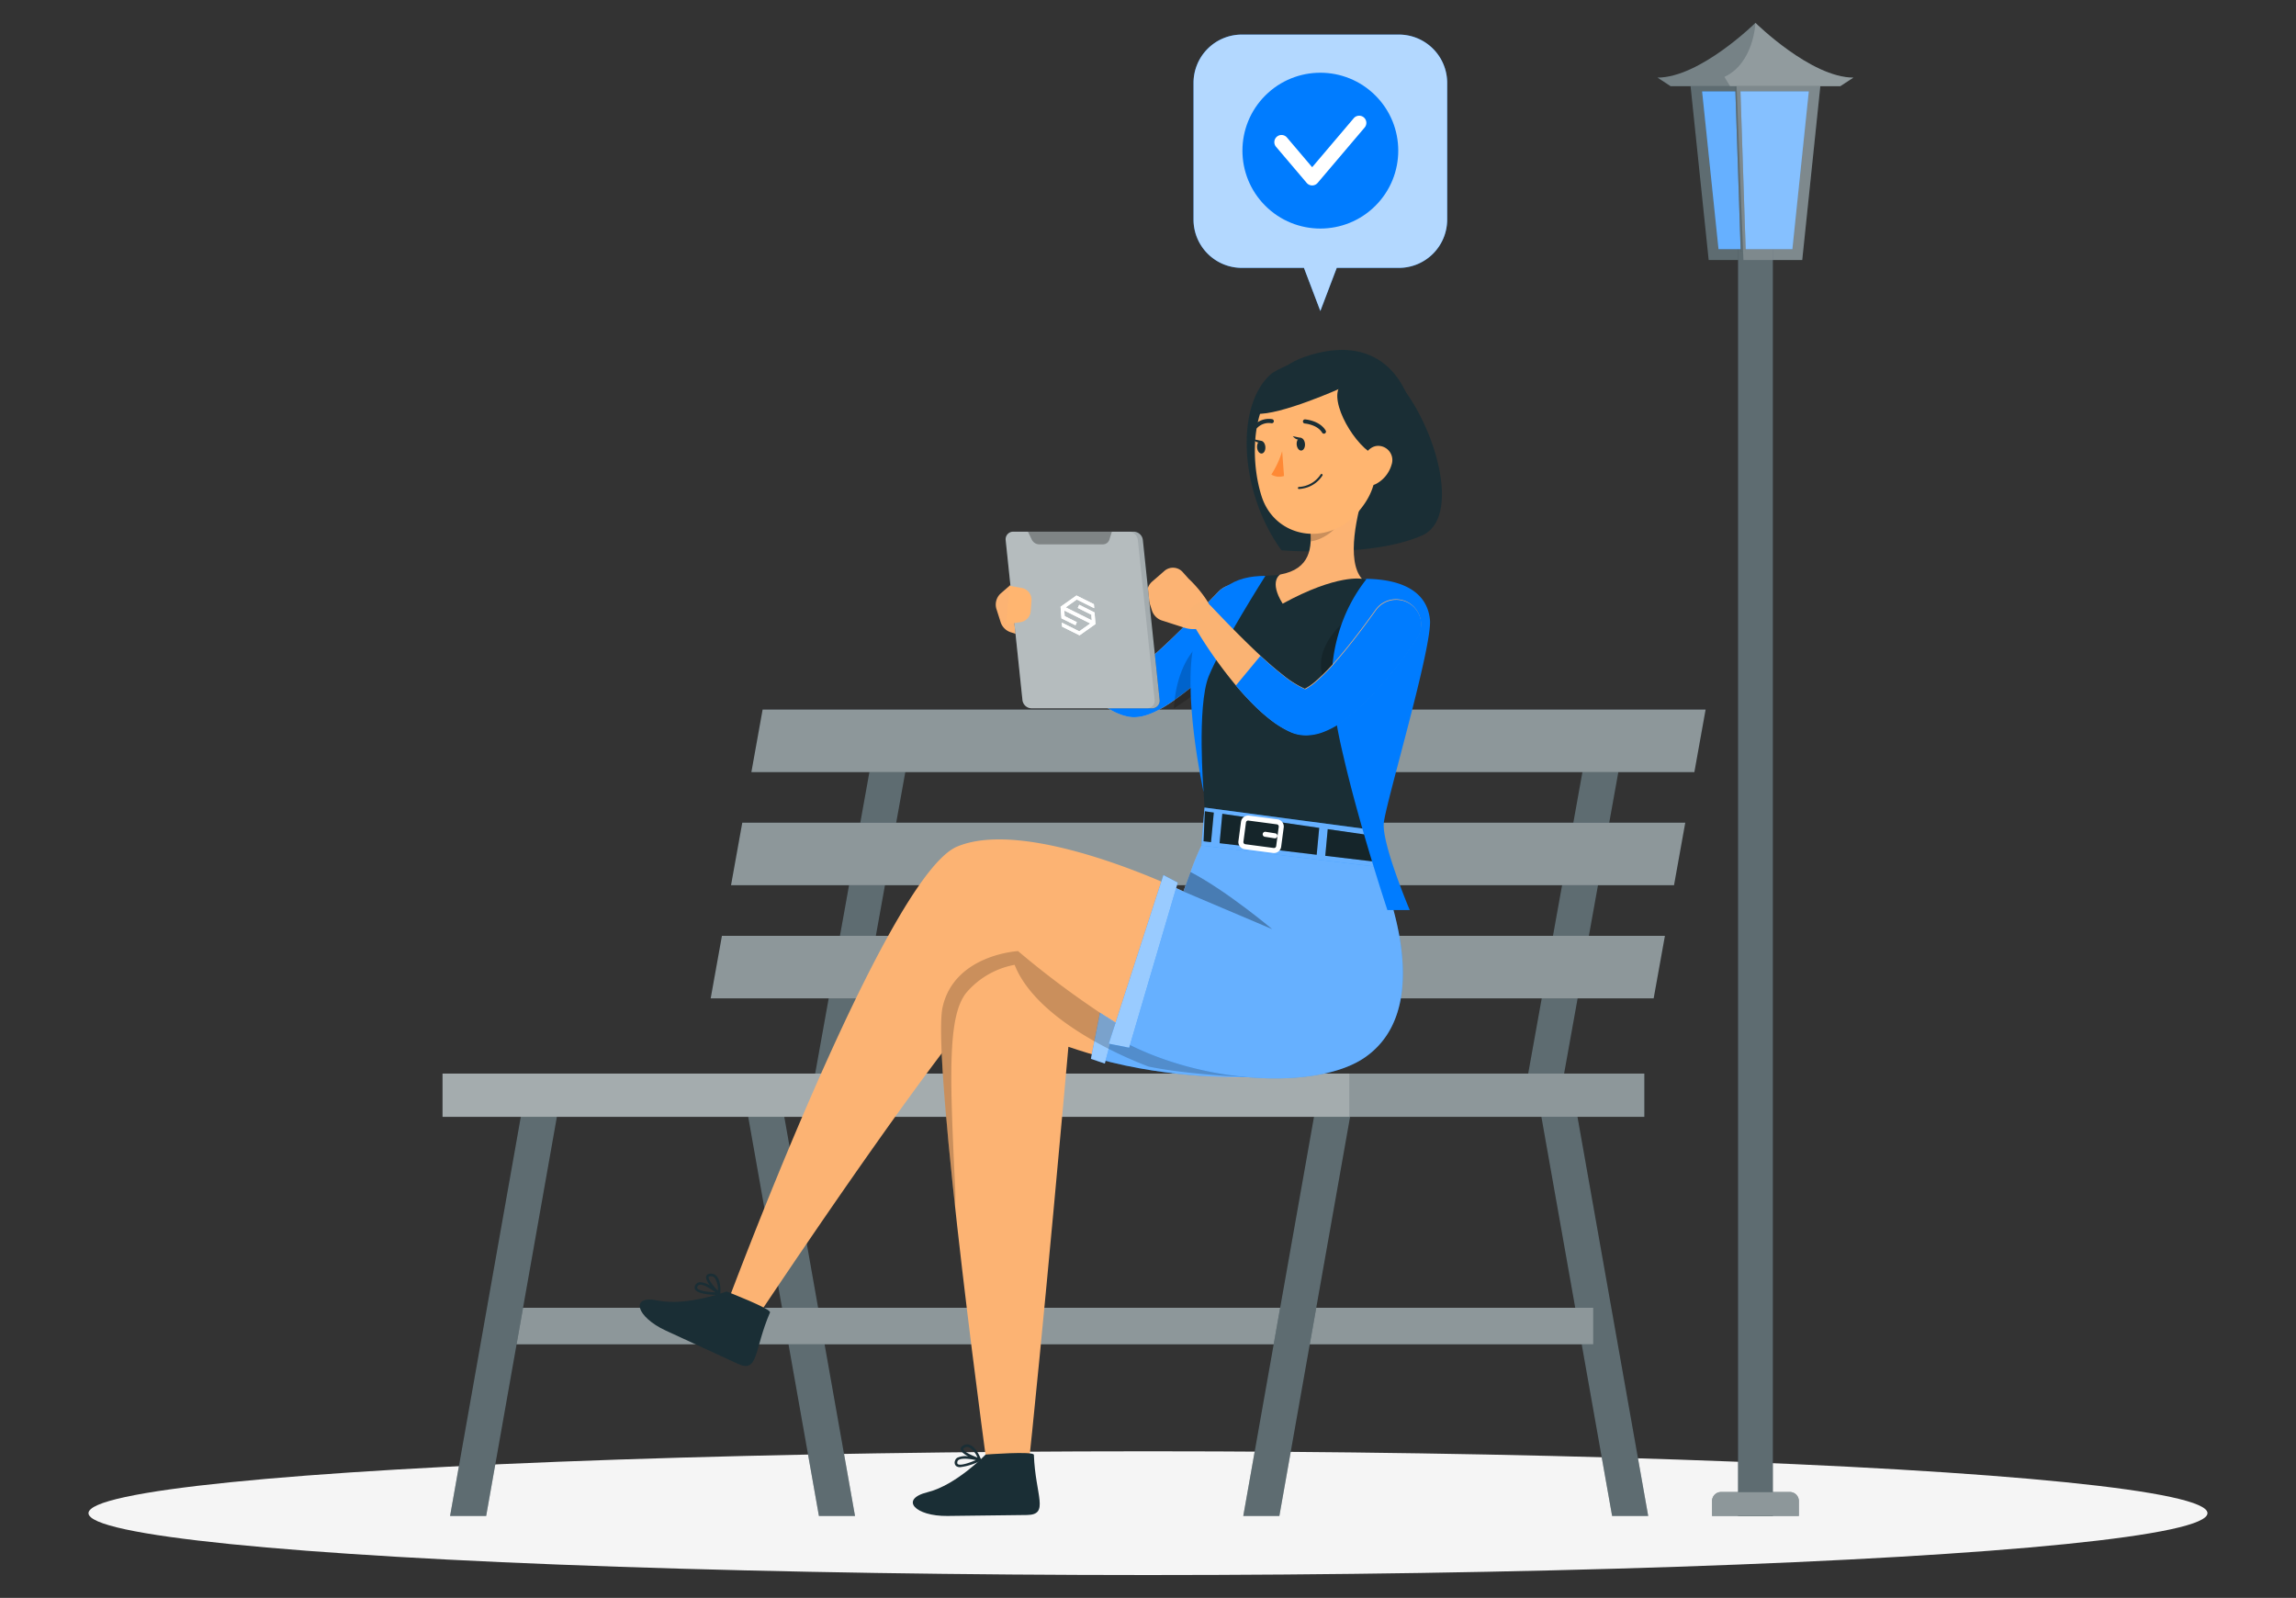 <svg id="a4d1e35c-dc4c-435f-ab58-9c7a4fa0b81f" data-name="Layer 1" xmlns="http://www.w3.org/2000/svg" xmlns:xlink="http://www.w3.org/1999/xlink" viewBox="0 0 457.225 318.204"><rect x="0" y="0" width="457.225" height="318.204" fill="#333333" stroke="none"/><defs><style>.ae24de68-8b21-4d5c-b6ac-e9a0f0089d29,.af2b97f4-b165-4a65-8594-81005175f220{fill:none;}.a048395e-1a1c-4fab-8a41-637f0f9881bd,.a0e2eee2-12d9-4457-93f0-93ad8bab8c53,.a6fd70f8-9dcd-4616-aee1-94d50be6f976,.b0702d32-9bc5-408c-99ec-b556c9c66477,.b29e4c49-d1cf-47c7-8388-73921a02cffc,.bc2b9684-85cd-44b4-90bc-4ce38a0fe033,.bdb26817-e9eb-4382-9527-60814f3b7a86,.f1b50ea3-5d70-4134-bad4-bad44b65f58f,.f80a0545-a4e1-46a3-979a-e9081fab81f4{fill:#fff;}.b4257c7d-be12-4b2b-9147-b09e2495a5be{fill:#f5f5f5;}.a65255d1-41c2-4026-9ab7-f5ff3c0ba07f{fill:#1a2e35;}.a93e1eab-7b2c-4233-b30c-1e788a648c69,.b1560ce6-4621-41ac-9b59-dc35375076d7,.b29e4c49-d1cf-47c7-8388-73921a02cffc{opacity:0.3;}.af670d0e-1440-4c2f-943f-082ab6419f93{fill:#007cff;}.ad21aa56-0a66-4d78-b693-192228dfa7e6,.bc2b9684-85cd-44b4-90bc-4ce38a0fe033,.bdb26817-e9eb-4382-9527-60814f3b7a86{opacity:0.4;}.a93e1eab-7b2c-4233-b30c-1e788a648c69,.aadea8fc-7aea-427f-aff6-9dc5ed0e884d,.bdb26817-e9eb-4382-9527-60814f3b7a86,.bfb267ef-9dd2-4faa-af69-1396661017c8,.f1b50ea3-5d70-4134-bad4-bad44b65f58f{isolation:isolate;}.a0e2eee2-12d9-4457-93f0-93ad8bab8c53,.aadea8fc-7aea-427f-aff6-9dc5ed0e884d,.e6889287-5ad6-4ec5-ad6b-9cdcd4352f2d{opacity:0.2;}.b0702d32-9bc5-408c-99ec-b556c9c66477{opacity:0.5;}.a048395e-1a1c-4fab-8a41-637f0f9881bd{opacity:0.7;}.e26baa10-ae09-452b-ac87-a10c21e6f0fe{fill:#fab373;}.be6a1ad9-75b7-4aa4-bc8e-cded4bb5182d{fill:#fcb373;}.baae595a-a0e0-4d9d-b6ef-8a4ecba38dcd{fill:#ffb570;}.e800b18a-f393-4f55-adfa-ccdc9b0f4bce{fill:#ff8935;}.a6fd70f8-9dcd-4616-aee1-94d50be6f976,.f1b50ea3-5d70-4134-bad4-bad44b65f58f{opacity:0.6;}.ae24de68-8b21-4d5c-b6ac-e9a0f0089d29{stroke:#fff;stroke-linecap:round;stroke-linejoin:round;}.bf6fdbbf-5885-4dc8-863a-819697885325{clip-path:url(#bef098f1-6738-47d3-98cd-713f56f641ce);}.a31d65bf-e53a-4749-94e7-f05db64e7ba0{clip-path:url(#b0a69bc4-5894-4a58-9226-21c8518c0367);}</style><clipPath id="bef098f1-6738-47d3-98cd-713f56f641ce"><polygon class="af2b97f4-b165-4a65-8594-81005175f220" points="254.198 126.755 243.462 139.713 257.265 151.676 274.726 144.895 288.293 129.617 288.293 117.772 278.071 112.345 261.512 117.654 254.198 126.755"/></clipPath><clipPath id="b0a69bc4-5894-4a58-9226-21c8518c0367"><polygon class="f80a0545-a4e1-46a3-979a-e9081fab81f4" points="217.902 121.115 217.84 120.315 214.368 118.588 211.204 120.829 211.383 123.141 214.164 124.507 214.445 123.898 212.021 122.693 212.02 122.672 211.935 121.577 217.128 124.159 214.921 125.721 211.449 123.993 211.511 124.795 214.983 126.521 218.147 124.281 217.968 121.968 214.913 120.441 214.625 121.066 217.329 122.411 217.416 123.533 212.223 120.951 214.43 119.388 217.902 121.115"/></clipPath></defs><ellipse id="ade69e2e-d0c8-4e79-9778-7266c911a3d7" data-name="&lt;Path&gt;" class="b4257c7d-be12-4b2b-9147-b09e2495a5be" cx="228.612" cy="301.334" rx="210.987" ry="12.322"/><polygon class="a65255d1-41c2-4026-9ab7-f5ff3c0ba07f" points="362.616 16.04 358.895 51.787 340.265 51.787 336.543 16.04 362.616 16.04"/><polygon class="b29e4c49-d1cf-47c7-8388-73921a02cffc" points="362.616 16.04 358.895 51.787 340.265 51.787 336.543 16.04 362.616 16.04"/><rect class="a65255d1-41c2-4026-9ab7-f5ff3c0ba07f" x="346.114" y="44.099" width="6.933" height="257.791"/><rect class="b29e4c49-d1cf-47c7-8388-73921a02cffc" x="346.114" y="44.099" width="6.933" height="257.791"/><polygon class="af670d0e-1440-4c2f-943f-082ab6419f93" points="356.934 49.606 342.226 49.606 338.961 18.214 360.199 18.214 356.934 49.606"/><polygon class="bdb26817-e9eb-4382-9527-60814f3b7a86" points="356.934 49.606 342.226 49.606 338.961 18.214 360.199 18.214 356.934 49.606"/><polygon class="a65255d1-41c2-4026-9ab7-f5ff3c0ba07f" points="347.646 50.096 346.641 50.096 345.553 17.126 346.558 17.126 347.646 50.096"/><polygon class="b29e4c49-d1cf-47c7-8388-73921a02cffc" points="347.646 50.096 346.641 50.096 345.553 17.126 346.558 17.126 347.646 50.096"/><polygon class="a0e2eee2-12d9-4457-93f0-93ad8bab8c53" points="362.616 16.04 358.895 51.787 347.186 51.787 345.782 16.04 362.616 16.04"/><path class="a65255d1-41c2-4026-9ab7-f5ff3c0ba07f" d="M349.58,4.548s-11.05,10.906-19.516,10.906l2.627,1.722h33.778l2.627-1.722C360.629,15.453,349.58,4.548,349.58,4.548Z"/><path class="bc2b9684-85cd-44b4-90bc-4ce38a0fe033" d="M369.091,15.452l-2.623,1.719H332.691l-2.622-1.719c8.466,0,19.511-10.904,19.511-10.904S360.625,15.452,369.091,15.452Z"/><path class="a0e2eee2-12d9-4457-93f0-93ad8bab8c53" d="M369.091,15.452l-2.623,1.719H344.531c-.664-1.077-1.132-1.861-1.132-1.861,5.887-2.731,6.181-10.762,6.181-10.762S360.625,15.452,369.091,15.452Z"/><path class="a65255d1-41c2-4026-9ab7-f5ff3c0ba07f" d="M342.737,297.121H356.424a1.797,1.797,0,0,1,1.797,1.797v2.972a0,0,0,0,1,0,0H340.939a0,0,0,0,1,0,0v-2.972A1.797,1.797,0,0,1,342.737,297.121Z"/><path class="b0702d32-9bc5-408c-99ec-b556c9c66477" d="M342.737,297.121H356.424a1.797,1.797,0,0,1,1.797,1.797v2.972a0,0,0,0,1,0,0H340.939a0,0,0,0,1,0,0v-2.972A1.797,1.797,0,0,1,342.737,297.121Z"/><path class="af670d0e-1440-4c2f-943f-082ab6419f93" d="M278.565,6.887H247.303a9.626,9.626,0,0,0-9.626,9.626v27.207a9.626,9.626,0,0,0,9.626,9.626h12.364L262.934,61.936l3.267-8.59h12.365a9.626,9.626,0,0,0,9.626-9.626v-27.207A9.626,9.626,0,0,0,278.565,6.887Z"/><path class="a048395e-1a1c-4fab-8a41-637f0f9881bd" d="M278.565,6.887H247.303a9.626,9.626,0,0,0-9.626,9.626v27.207a9.626,9.626,0,0,0,9.626,9.626h12.364L262.934,61.936l3.267-8.59h12.365a9.626,9.626,0,0,0,9.626-9.626v-27.207A9.626,9.626,0,0,0,278.565,6.887Z"/><g class="bfb267ef-9dd2-4faa-af69-1396661017c8"><circle class="af670d0e-1440-4c2f-943f-082ab6419f93" cx="262.934" cy="29.999" r="15.516" transform="translate(55.799 194.709) rotate(-45)"/></g><path class="f80a0545-a4e1-46a3-979a-e9081fab81f4" d="M261.305,36.929a1.426,1.426,0,0,1-1.087-.503l-6.088-7.173a1.426,1.426,0,1,1,2.174-1.845l5,5.891,8.258-9.729a1.426,1.426,0,1,1,2.174,1.845l-9.345,11.01A1.426,1.426,0,0,1,261.305,36.929Z"/><polygon class="a65255d1-41c2-4026-9ab7-f5ff3c0ba07f" points="321.036 301.891 328.222 301.891 313.532 218.977 306.346 218.977 321.036 301.891"/><polygon class="a65255d1-41c2-4026-9ab7-f5ff3c0ba07f" points="163.08 301.891 170.266 301.891 155.576 218.977 148.39 218.977 163.08 301.891"/><polygon class="b29e4c49-d1cf-47c7-8388-73921a02cffc" points="321.036 301.891 328.222 301.891 313.532 218.977 306.346 218.977 321.036 301.891"/><polygon class="b29e4c49-d1cf-47c7-8388-73921a02cffc" points="163.08 301.891 170.266 301.891 155.576 218.977 148.39 218.977 163.08 301.891"/><rect class="a65255d1-41c2-4026-9ab7-f5ff3c0ba07f" x="100.568" y="260.434" width="216.716" height="7.277" transform="translate(417.852 528.145) rotate(180)"/><rect class="b0702d32-9bc5-408c-99ec-b556c9c66477" x="100.568" y="260.434" width="216.716" height="7.277" transform="translate(417.852 528.145) rotate(180)"/><polygon class="a65255d1-41c2-4026-9ab7-f5ff3c0ba07f" points="254.772 301.891 247.586 301.891 262.276 218.977 269.462 218.977 254.772 301.891"/><polygon class="a65255d1-41c2-4026-9ab7-f5ff3c0ba07f" points="96.816 301.891 89.63 301.891 104.32 218.977 111.506 218.977 96.816 301.891"/><polygon class="b29e4c49-d1cf-47c7-8388-73921a02cffc" points="254.772 301.891 247.586 301.891 262.276 218.977 269.462 218.977 254.772 301.891"/><polygon class="b29e4c49-d1cf-47c7-8388-73921a02cffc" points="96.816 301.891 89.63 301.891 104.32 218.977 111.506 218.977 96.816 301.891"/><polygon class="a65255d1-41c2-4026-9ab7-f5ff3c0ba07f" points="161.979 215.755 169.13 215.755 181.1 149.213 173.949 149.213 161.979 215.755"/><polygon class="b29e4c49-d1cf-47c7-8388-73921a02cffc" points="161.979 215.755 169.13 215.755 181.1 149.213 173.949 149.213 161.979 215.755"/><polygon class="a65255d1-41c2-4026-9ab7-f5ff3c0ba07f" points="303.972 215.755 311.122 215.755 323.092 149.213 315.941 149.213 303.972 215.755"/><polygon class="a65255d1-41c2-4026-9ab7-f5ff3c0ba07f" points="232.975 215.755 240.126 215.755 252.096 149.213 244.945 149.213 232.975 215.755"/><polygon class="b29e4c49-d1cf-47c7-8388-73921a02cffc" points="303.972 215.755 311.122 215.755 323.092 149.213 315.941 149.213 303.972 215.755"/><polygon class="b29e4c49-d1cf-47c7-8388-73921a02cffc" points="232.975 215.755 240.126 215.755 252.096 149.213 244.945 149.213 232.975 215.755"/><polygon class="a65255d1-41c2-4026-9ab7-f5ff3c0ba07f" points="149.629 153.757 337.417 153.757 339.657 141.303 151.869 141.303 149.629 153.757"/><polygon class="a65255d1-41c2-4026-9ab7-f5ff3c0ba07f" points="145.577 176.285 333.365 176.285 335.605 163.831 147.817 163.831 145.577 176.285"/><polygon class="a65255d1-41c2-4026-9ab7-f5ff3c0ba07f" points="141.524 198.813 329.313 198.813 331.553 186.359 143.765 186.359 141.524 198.813"/><rect class="a65255d1-41c2-4026-9ab7-f5ff3c0ba07f" x="88.129" y="213.794" width="239.324" height="8.615" transform="translate(415.582 436.203) rotate(180)"/><polygon class="b0702d32-9bc5-408c-99ec-b556c9c66477" points="149.629 153.757 337.417 153.757 339.657 141.303 151.869 141.303 149.629 153.757"/><polygon class="b0702d32-9bc5-408c-99ec-b556c9c66477" points="145.577 176.285 333.365 176.285 335.605 163.831 147.817 163.831 145.577 176.285"/><polygon class="b0702d32-9bc5-408c-99ec-b556c9c66477" points="141.524 198.813 329.313 198.813 331.553 186.359 143.765 186.359 141.524 198.813"/><rect class="b0702d32-9bc5-408c-99ec-b556c9c66477" x="88.129" y="213.794" width="239.324" height="8.615" transform="translate(415.582 436.203) rotate(180)"/><rect class="a0e2eee2-12d9-4457-93f0-93ad8bab8c53" x="88.129" y="213.794" width="180.564" height="8.615" transform="translate(356.822 436.203) rotate(180)"/><path class="e26baa10-ae09-452b-ac87-a10c21e6f0fe" d="M249.868,124.714a127.285,127.285,0,0,1-9.532,9.488c-1.693,1.502-3.429,2.979-5.335,4.39-.953.709-1.945,1.406-3.051,2.089-.558.337-1.15.67-1.821.997a12.616,12.616,0,0,1-2.496.926,7.62,7.62,0,0,1-2.126.216c-.239-.015-.512-.043-.721-.077l-.38-.084c-.249-.059-.513-.121-.745-.192a13.109,13.109,0,0,1-2.257-.975,23.524,23.524,0,0,1-3.278-2.237,49.724,49.724,0,0,1-5.121-4.827,85.345,85.345,0,0,1-8.341-10.585,2.491,2.491,0,0,1,3.706-3.265l.05.045c3.207,2.805,6.484,5.647,9.749,8.234a56.323,56.323,0,0,0,4.894,3.539,15.249,15.249,0,0,0,2.263,1.2,3.651,3.651,0,0,0,.766.244c.03-0.0.035-.013.05-.012l.018.002a1.795,1.795,0,0,0-.315-.039,3.44,3.44,0,0,0-.513.006c-.021-.016.236-.129.52-.307.293-.179.634-.409.987-.665.715-.509,1.472-1.11,2.226-1.751,1.507-1.291,3.035-2.699,4.538-4.151,2.999-2.899,6.024-5.981,8.923-8.982l.05-.052a4.994,4.994,0,0,1,7.293,6.824Z"/><path class="af670d0e-1440-4c2f-943f-082ab6419f93" d="M249.868,124.714a127.285,127.285,0,0,1-9.532,9.488c-1.693,1.502-3.429,2.979-5.335,4.39-.953.709-1.945,1.406-3.051,2.089-.558.337-1.15.67-1.821.997a12.616,12.616,0,0,1-2.496.926,7.62,7.62,0,0,1-2.126.216c-.239-.015-.512-.043-.721-.077l-.38-.084c-.249-.059-.513-.121-.745-.192a13.109,13.109,0,0,1-2.257-.975,23.524,23.524,0,0,1-3.278-2.237,49.724,49.724,0,0,1-5.121-4.827,85.345,85.345,0,0,1-8.341-10.585,2.491,2.491,0,0,1,3.706-3.265l.05.045c3.207,2.805,6.484,5.647,9.749,8.234a56.323,56.323,0,0,0,4.894,3.539,15.249,15.249,0,0,0,2.263,1.2,3.651,3.651,0,0,0,.766.244c.03-0.0.035-.013.05-.012l.018.002a1.795,1.795,0,0,0-.315-.039,3.44,3.44,0,0,0-.513.006c-.021-.016.236-.129.52-.307.293-.179.634-.409.987-.665.715-.509,1.472-1.11,2.226-1.751,1.507-1.291,3.035-2.699,4.538-4.151,2.999-2.899,6.024-5.981,8.923-8.982l.05-.052a4.994,4.994,0,0,1,7.293,6.824Z"/><path class="e6889287-5ad6-4ec5-ad6b-9cdcd4352f2d" d="M240.084,136.628c-2.024,1.512-4.233,3.09-6.301,4.429.49-8.945,4.701-12.384,4.701-12.384A15.528,15.528,0,0,1,240.084,136.628Z"/><path class="a65255d1-41c2-4026-9ab7-f5ff3c0ba07f" d="M253.38,74.261c-7.508,6.128-6.626,23.755,1.815,35.324,0,0,18.02,1.51,28.028-2.971,10.008-4.481-1.054-33.024-11.634-35.271A25.23,25.23,0,0,0,253.38,74.261Z"/><path class="a65255d1-41c2-4026-9ab7-f5ff3c0ba07f" d="M253.817,92.583c-2.75-4.75-5.484-17.552,5.961-21.508C274.065,66.136,280.47,75.246,281.704,84.276c1.234,9.03-3.854,15.858-13.297,15.179C258.964,98.776,255.72,95.868,253.817,92.583Z"/><path class="a65255d1-41c2-4026-9ab7-f5ff3c0ba07f" d="M238.483,128.676c-1.398,6.601,1.051,22.163,1.454,33.892l33.644,3.878c.009-3.681.69-9.016,2.881-17.489,1.262-4.964,3.06-11.008,5.53-18.428.363-1.104.741-2.227,1.139-3.391a8.37,8.37,0,0,0-6.567-11.243c-1.409-.224-2.912-.422-4.446-.571a113.589,113.589,0,0,0-16.27-.864c-1.775.058-3.621.191-5.392.339C244.091,115.334,239.787,122.49,238.483,128.676Z"/><path class="be6a1ad9-75b7-4aa4-bc8e-cded4bb5182d" d="M271.945,96.941c-1.694,5.159-3.943,14.656-.727,18.33,0,0-4.918-1.008-15.79,4.942-2.815-4.533-.477-5.806-.477-5.806,6.015-1.078,6.417-5.399,5.919-9.504Z"/><path class="e6889287-5ad6-4ec5-ad6b-9cdcd4352f2d" d="M267.43,100.19l-6.554,4.708a16.282,16.282,0,0,1,.133,2.903c2.271-.203,5.647-2.477,6.181-4.79A7.825,7.825,0,0,0,267.43,100.19Z"/><path class="baae595a-a0e0-4d9d-b6ef-8a4ecba38dcd" d="M274.191,84.895c.116,8.611.349,12.253-3.651,16.977-6.016,7.106-16.617,5.365-19.304-3.038-2.418-7.563-2.201-20.374,5.933-24.414A11.745,11.745,0,0,1,274.191,84.895Z"/><path class="a65255d1-41c2-4026-9ab7-f5ff3c0ba07f" d="M266.89,76.842c-2.387,2.991,3.052,12.416,7.333,14.022C282.551,88.118,274.015,67.913,266.89,76.842Z"/><path class="a65255d1-41c2-4026-9ab7-f5ff3c0ba07f" d="M256.696,72.831c-3.166,1.393-6.139,7.344-6.526,9.568,4.707.353,16.837-5.09,16.837-5.09s8.549,1.574,3.95-2.288C266.357,71.159,256.696,72.831,256.696,72.831Z"/><path class="a65255d1-41c2-4026-9ab7-f5ff3c0ba07f" d="M259.873,88.398c.052.698-.275,1.291-.731,1.326-.456.034-.868-.504-.921-1.202-.052-.698.275-1.291.731-1.326C259.408,87.162,259.821,87.7,259.873,88.398Z"/><path class="a65255d1-41c2-4026-9ab7-f5ff3c0ba07f" d="M251.984,88.99c.052.698-.275,1.291-.731,1.326s-.868-.504-.921-1.202c-.052-.698.275-1.291.731-1.326C251.52,87.754,251.932,88.292,251.984,88.99Z"/><path class="a65255d1-41c2-4026-9ab7-f5ff3c0ba07f" d="M251.268,87.811l-1.712-.358S250.514,88.699,251.268,87.811Z"/><path class="e800b18a-f393-4f55-adfa-ccdc9b0f4bce" d="M255.33,89.861a18.696,18.696,0,0,1-2.154,4.641,3.01,3.01,0,0,0,2.523.28Z"/><path class="a65255d1-41c2-4026-9ab7-f5ff3c0ba07f" d="M259.71,97.23a6.752,6.752,0,0,1-1.022.154.205.205,0,0,1-.22-.19.211.211,0,0,1,.189-.22,5.519,5.519,0,0,0,4.346-2.499.206.206,0,0,1,.36.198A5.756,5.756,0,0,1,259.71,97.23Z"/><path class="baae595a-a0e0-4d9d-b6ef-8a4ecba38dcd" d="M277.103,92.58a6.296,6.296,0,0,1-3.008,3.749c-1.942,1.048-3.398-.573-3.264-2.659.121-1.878,1.277-4.686,3.422-4.874A2.827,2.827,0,0,1,277.103,92.58Z"/><path class="a65255d1-41c2-4026-9ab7-f5ff3c0ba07f" d="M263.738,86.351a.411.411,0,0,1-.445-.188c-.982-1.628-3.423-1.821-3.447-1.823a.411.411,0,1,1,.059-.82c.118.008,2.893.229,4.092,2.218a.411.411,0,0,1-.14.564A.416.416,0,0,1,263.738,86.351Z"/><path class="a65255d1-41c2-4026-9ab7-f5ff3c0ba07f" d="M250.16,85.319a.411.411,0,0,1-.378-.697,4.08,4.08,0,0,1,3.572-1.146.411.411,0,0,1-.185.801h0a3.257,3.257,0,0,0-2.819.938A.41.41,0,0,1,250.16,85.319Z"/><path class="a65255d1-41c2-4026-9ab7-f5ff3c0ba07f" d="M259.157,87.22l-1.712-.358S258.402,88.107,259.157,87.22Z"/><path class="be6a1ad9-75b7-4aa4-bc8e-cded4bb5182d" d="M228.576,119.008l.815,2.55a3.114,3.114,0,0,0,2.016,2.017l4.48,1.435a5.807,5.807,0,0,0,5.254-.883l.932-.698c-1.063-4.321-5.395-8.208-5.395-8.208l-1.112-1.245a2.591,2.591,0,0,0-3.674-.293l-2.495,2.171A2.985,2.985,0,0,0,228.576,119.008Z"/><path class="be6a1ad9-75b7-4aa4-bc8e-cded4bb5182d" d="M198.449,121.344l.815,2.55a3.114,3.114,0,0,0,2.016,2.017l4.48,1.435a5.806,5.806,0,0,0,5.254-.883l.932-.698c-1.063-4.321-5.395-8.208-5.395-8.208l-1.112-1.245a2.591,2.591,0,0,0-3.674-.293L199.27,118.19A2.985,2.985,0,0,0,198.449,121.344Z"/><path class="e6889287-5ad6-4ec5-ad6b-9cdcd4352f2d" d="M263.485,135.011c2.163,6.375,7.688,11.132,12.976,13.945,1.262-4.964,3.06-11.008,5.53-18.428-3.317-4.641-7.966-7.937-13.878-7.046C268.113,123.482,261.294,128.553,263.485,135.011Z"/><path class="be6a1ad9-75b7-4aa4-bc8e-cded4bb5182d" d="M144.077,261.525l5.678,2.293s48.269-72.806,52.735-70.07c16.182,9.912,49.446,27.628,65.19,16.9,15.741-10.717,6.398-39.012,6.398-39.012s-30.616-10.746-34.399-4.102a50.858,50.858,0,0,0-2.601,6.121c-.791,2.105-1.4,3.884-1.4,3.884a.032.032,0,0,1-.018-.014c-.926-.44-30.938-14.876-45.072-8.929C176.231,174.646,144.077,261.525,144.077,261.525Z"/><path class="be6a1ad9-75b7-4aa4-bc8e-cded4bb5182d" d="M248.738,214.534s-15.183.992-35.976-6.073c0,0-5.126,57.98-8.567,89.444l-6.974-.981S185.372,211.031,187.716,200.559c2.344-10.472,15.018-11.159,15.018-11.159S226.999,207.204,248.738,214.534Z"/><path class="af670d0e-1440-4c2f-943f-082ab6419f93" d="M248.738,214.534c-.339-.067-15.183.554-30.365-3.754l1.975-8.249C228.002,207.571,238.657,210.646,248.738,214.534Z"/><path class="bc2b9684-85cd-44b4-90bc-4ce38a0fe033" d="M248.738,214.534c-.339-.067-15.183.554-30.365-3.754l1.975-8.249C228.002,207.571,238.657,210.646,248.738,214.534Z"/><polygon class="af670d0e-1440-4c2f-943f-082ab6419f93" points="219.066 201.674 217.245 210.854 220.015 211.797 222.144 203.692 219.066 201.674"/><polygon class="f1b50ea3-5d70-4134-bad4-bad44b65f58f" points="219.066 201.674 217.245 210.854 220.015 211.797 222.144 203.692 219.066 201.674"/><path class="aadea8fc-7aea-427f-aff6-9dc5ed0e884d" d="M190.234,237.074c-1.097-22.817-1.568-34.648,2.185-39.367a16.574,16.574,0,0,1,9.63-5.57c4.87,12.351,26.143,20.06,26.7,20.267l.01.002c7.937,1.649,19.69,2.072,19.977,2.129a78.355,78.355,0,0,1-28.39-12.003,178.537,178.537,0,0,1-17.616-13.13s-12.674.687-15.018,11.159c-.956,4.281.462,21.176,2.462,39.659A27.839,27.839,0,0,0,190.234,237.074Z"/><path class="a65255d1-41c2-4026-9ab7-f5ff3c0ba07f" d="M138.404,256.743a.92.92,0,0,1,.217-1.026,1.026,1.026,0,0,1,.737-.374,3.903,3.903,0,0,1,2.05.686c-.533-.704-.942-1.449-.757-1.919.121-.306.426-.463.91-.468a1.464,1.464,0,0,1,1.14.489c.953,1.033.75,3.395.74,3.506a.251.251,0,0,1-.037.111.255.255,0,0,1-.121.102l-.001 0-.001-0a.246.246,0,0,1-.09.018,16.383,16.383,0,0,1-3.035-.235C139.339,257.469,138.624,257.197,138.404,256.743Zm.999-.897a.532.532,0,0,0-.389.189c-.245.302-.178.441-.155.487.255.526,2.072.783,3.605.831C141.589,256.686,140.199,255.773,139.403,255.846Zm2.163-1.699c-.145.002-.395.023-.444.148-.159.402.774,1.653,1.838,2.738a4.18,4.18,0,0,0-.63-2.56.962.962,0,0,0-.53-.305A1.166,1.166,0,0,0,141.566,254.147Z"/><path class="a65255d1-41c2-4026-9ab7-f5ff3c0ba07f" d="M190.414,291.956a.921.921,0,0,1-.245-1.02,1.026,1.026,0,0,1,.505-.655,3.937,3.937,0,0,1,2.146-.261c-.784-.406-1.474-.904-1.509-1.408-.022-.328.187-.601.621-.814a1.475,1.475,0,0,1,1.24-.049c1.306.525,2.137,2.747,2.175,2.848a.247.247,0,0,1,.014.118v.001a.25.25,0,0,1-.013.054h0l-.001.001a.243.243,0,0,1-.056.089.238.238,0,0,1-.061.046h-.001l-0.0.001-.009.005a11.866,11.866,0,0,1-3.99,1.262A1.295,1.295,0,0,1,190.414,291.956Zm.517-1.239a.532.532,0,0,0-.27.338c-.092.378.03.474.069.506.454.365,2.207-.184,3.613-.798C193.265,290.537,191.617,290.311,190.931,290.717Zm1.223-2.463c-.13.063-.347.19-.338.324.03.431,1.41,1.16,2.836,1.682a4.171,4.171,0,0,0-1.668-2.041.972.972,0,0,0-.829.034Z"/><path class="a65255d1-41c2-4026-9ab7-f5ff3c0ba07f" d="M153.339,261.366c.31-.716-8.654-4.176-8.654-4.176s-7.87,2.978-13.639,1.803c-5.769-1.175-4.301,3.288,1.516,5.971,5.816,2.682,10.255,4.729,14.388,6.635C151.082,273.504,150.123,268.792,153.339,261.366Z"/><path class="a65255d1-41c2-4026-9ab7-f5ff3c0ba07f" d="M205.886,289.715c-.028-.78-9.609-.053-9.609-.053s-5.827,6.071-11.541,7.488c-5.714,1.417-2.471,4.817,3.934,4.74,6.405-.077,11.292-.135,15.843-.19C209.064,301.645,206.173,297.802,205.886,289.715Z"/><path class="af670d0e-1440-4c2f-943f-082ab6419f93" d="M274.078,171.636s-30.616-10.746-34.399-4.102a50.881,50.881,0,0,0-2.601,6.121c-.791,2.105-1.4,3.884-1.4,3.884a.033.033,0,0,1-.019-.014c-.037-.017-2.51-1.152-2.51-1.152L222.891,206.985c16.307,9.045,39.365,10.096,48.807,3.663C287.439,199.93,274.078,171.636,274.078,171.636Z"/><g class="ad21aa56-0a66-4d78-b693-192228dfa7e6"><path class="f80a0545-a4e1-46a3-979a-e9081fab81f4" d="M274.078,171.636s-30.616-10.746-34.399-4.102a50.881,50.881,0,0,0-2.601,6.121c-.791,2.105-1.4,3.884-1.4,3.884a.033.033,0,0,1-.019-.014c-.037-.017-2.51-1.152-2.51-1.152L222.891,206.985c16.307,9.045,39.365,10.096,48.807,3.663C287.439,199.93,274.078,171.636,274.078,171.636Z"/></g><path class="a93e1eab-7b2c-4233-b30c-1e788a648c69" d="M235.678,177.538l17.667,7.495s-9.069-7.646-16.267-11.379C236.287,175.76,235.678,177.538,235.678,177.538Z"/><polygon class="af670d0e-1440-4c2f-943f-082ab6419f93" points="239.244 168.376 239.862 160.818 274.078 165.366 274.532 172.661 239.244 168.376"/><polygon class="bc2b9684-85cd-44b4-90bc-4ce38a0fe033" points="239.244 168.376 239.862 160.818 274.078 165.366 274.532 172.661 239.244 168.376"/><polygon class="a65255d1-41c2-4026-9ab7-f5ff3c0ba07f" points="239.931 161.558 241.716 161.819 241.161 167.707 239.681 167.532 239.931 161.558"/><polygon class="a65255d1-41c2-4026-9ab7-f5ff3c0ba07f" points="243.413 162.059 262.707 164.866 262.206 170.22 242.869 167.913 243.413 162.059"/><polygon class="a65255d1-41c2-4026-9ab7-f5ff3c0ba07f" points="274.078 171.635 263.915 170.427 264.405 165.117 264.415 165.117 273.589 166.444 274.078 171.635"/><polygon class="aadea8fc-7aea-427f-aff6-9dc5ed0e884d" points="239.931 161.558 241.716 161.819 241.161 167.707 239.681 167.532 239.931 161.558"/><polygon class="aadea8fc-7aea-427f-aff6-9dc5ed0e884d" points="243.413 162.059 262.707 164.866 262.206 170.22 242.869 167.913 243.413 162.059"/><polygon class="aadea8fc-7aea-427f-aff6-9dc5ed0e884d" points="274.078 171.635 263.915 170.427 264.405 165.117 264.415 165.117 273.589 166.444 274.078 171.635"/><path class="ae24de68-8b21-4d5c-b6ac-e9a0f0089d29" d="M248.276,163.264h5.708a.937.937,0,0,1,.937.937v3.876a.937.937,0,0,1-.937.937h-5.708a.937.937,0,0,1-.937-.937v-3.876a.937.937,0,0,1,.937-.937Z" transform="translate(478.285 363.8) rotate(-172.459)"/><line class="ae24de68-8b21-4d5c-b6ac-e9a0f0089d29" x1="251.949" y1="166.14" x2="253.887" y2="166.446"/><polygon class="af670d0e-1440-4c2f-943f-082ab6419f93" points="231.683 174.256 234.536 175.76 224.862 208.642 220.801 207.837 231.683 174.256"/><polygon class="f1b50ea3-5d70-4134-bad4-bad44b65f58f" points="231.683 174.256 234.536 175.76 224.862 208.642 220.801 207.837 231.683 174.256"/><path class="a65255d1-41c2-4026-9ab7-f5ff3c0ba07f" d="M229.401,141.057H205.427a1.864,1.864,0,0,1-1.818-1.68l-3.338-31.819a1.513,1.513,0,0,1,1.527-1.68h23.975a1.864,1.864,0,0,1,1.818,1.68l3.338,31.819A1.514,1.514,0,0,1,229.401,141.057Z"/><path class="a6fd70f8-9dcd-4616-aee1-94d50be6f976" d="M229.401,141.057H205.427a1.864,1.864,0,0,1-1.818-1.68l-3.338-31.819a1.513,1.513,0,0,1,1.527-1.68h23.975a1.864,1.864,0,0,1,1.818,1.68l3.338,31.819A1.514,1.514,0,0,1,229.401,141.057Z"/><path class="a0e2eee2-12d9-4457-93f0-93ad8bab8c53" d="M228.399,141.057H205.427a1.864,1.864,0,0,1-1.818-1.68l-3.338-31.819a1.513,1.513,0,0,1,1.527-1.68h22.972a1.864,1.864,0,0,1,1.818,1.68l3.338,31.819A1.514,1.514,0,0,1,228.399,141.057Z"/><path class="b1560ce6-4621-41ac-9b59-dc35375076d7" d="M219.609,108.403H206.946a1.681,1.681,0,0,1-1.486-.956l-.759-1.57h16.716l-.487,1.57A1.358,1.358,0,0,1,219.609,108.403Z"/><path class="af670d0e-1440-4c2f-943f-082ab6419f93" d="M280.738,181.233h-4.45s-5.561-16.693-8.804-30.839a102.663,102.663,0,0,1-2.078-11.35,32.537,32.537,0,0,1,1.077-12.601,31.561,31.561,0,0,1,5.637-11.121l-.903-.054c8.423-.087,12.971,2.829,13.537,8.074.577,5.234-8.749,36.367-9.184,40.524C275.145,168.033,280.738,181.233,280.738,181.233Z"/><path class="af670d0e-1440-4c2f-943f-082ab6419f93" d="M251.99,114.678s-8.905,14.035-11.292,20.007c-2.386,5.971-1.017,23.044-1.017,23.044s-4.559-20.551-1.625-30.739C240.99,116.801,246.057,114.707,251.99,114.678Z"/><path class="e26baa10-ae09-452b-ac87-a10c21e6f0fe" d="M282.145,127.085a82.993,82.993,0,0,1-8.936,11.283,40.691,40.691,0,0,1-5.76,5.112,17.157,17.157,0,0,1-4.101,2.238,10.122,10.122,0,0,1-3.151.623,7.852,7.852,0,0,1-2.049-.223,7.544,7.544,0,0,1-1.025-.333l-.554-.254a19.438,19.438,0,0,1-3.66-2.302,35.639,35.639,0,0,1-2.894-2.531,60.335,60.335,0,0,1-4.86-5.38,88.905,88.905,0,0,1-7.918-11.635,2.487,2.487,0,0,1,3.964-2.947l.049.053c3.045,3.226,6.217,6.457,9.397,9.449,1.593,1.496,3.224,2.923,4.857,4.195a19.459,19.459,0,0,0,4.653,2.866l.229.083a1.128,1.128,0,0,0-.21-.084,1.822,1.822,0,0,0-.356-.071c-.125-.02-.031-.038.159-.14a11.047,11.047,0,0,0,1.763-1.212,39.216,39.216,0,0,0,4.195-4.198c2.745-3.149,5.462-6.725,7.918-10.162l.077-.107a4.994,4.994,0,0,1,8.214,5.679Z"/><path class="baae595a-a0e0-4d9d-b6ef-8a4ecba38dcd" d="M205.412,119.616l-.156,2.088a2.395,2.395,0,0,1-2.037,2.191l-2.838.421.671-7.662,2.371.421A2.396,2.396,0,0,1,205.412,119.616Z"/><g class="bf6fdbbf-5885-4dc8-863a-819697885325"><path class="af670d0e-1440-4c2f-943f-082ab6419f93" d="M282.216,127.197A82.993,82.993,0,0,1,273.28,138.48a40.691,40.691,0,0,1-5.76,5.112,17.157,17.157,0,0,1-4.101,2.238,10.122,10.122,0,0,1-3.151.623,7.853,7.853,0,0,1-2.049-.223,7.544,7.544,0,0,1-1.025-.333l-.554-.254a19.438,19.438,0,0,1-3.66-2.302,35.637,35.637,0,0,1-2.894-2.531,60.33,60.33,0,0,1-4.86-5.38,88.906,88.906,0,0,1-7.917-11.635A2.487,2.487,0,0,1,241.272,120.847l.049.053c3.045,3.226,6.217,6.457,9.397,9.449,1.593,1.496,3.224,2.923,4.857,4.195a19.459,19.459,0,0,0,4.653,2.866l.229.083a1.128,1.128,0,0,0-.21-.084,1.823,1.823,0,0,0-.356-.071c-.125-.02-.031-.038.159-.14a11.047,11.047,0,0,0,1.763-1.212,39.214,39.214,0,0,0,4.195-4.198c2.745-3.149,5.462-6.725,7.918-10.162l.077-.107a4.994,4.994,0,0,1,8.214,5.679Z"/></g><polygon class="f80a0545-a4e1-46a3-979a-e9081fab81f4" points="217.902 121.115 217.84 120.315 214.368 118.588 211.204 120.829 211.383 123.141 214.164 124.507 214.445 123.898 212.021 122.693 212.02 122.672 211.935 121.577 217.128 124.159 214.921 125.721 211.449 123.993 211.511 124.795 214.983 126.521 218.147 124.281 217.968 121.968 214.913 120.441 214.625 121.066 217.329 122.411 217.416 123.533 212.223 120.951 214.43 119.388 217.902 121.115"/><g class="a31d65bf-e53a-4749-94e7-f05db64e7ba0"><polygon class="f80a0545-a4e1-46a3-979a-e9081fab81f4" points="215.747 121.496 215.444 122.304 217.257 121.714 217.185 121.335 215.747 121.496"/><polygon class="f80a0545-a4e1-46a3-979a-e9081fab81f4" points="213.796 121.714 214.676 122.555 215.444 122.304 215.747 121.496 213.796 121.714"/><polygon class="f80a0545-a4e1-46a3-979a-e9081fab81f4" points="217.185 121.335 219.069 121.124 217.518 119.643 216.861 119.613 217.185 121.335"/><polygon class="f80a0545-a4e1-46a3-979a-e9081fab81f4" points="215.173 123.03 215.444 122.304 214.676 122.555 215.173 123.03"/><polygon class="f80a0545-a4e1-46a3-979a-e9081fab81f4" points="217.257 121.714 219.069 121.124 217.185 121.335 217.257 121.714"/><polygon class="f80a0545-a4e1-46a3-979a-e9081fab81f4" points="213.796 121.714 212.162 121.896 212.098 121.967 212.479 123.27 214.676 122.555 213.796 121.714"/><polygon class="f80a0545-a4e1-46a3-979a-e9081fab81f4" points="215.747 121.496 216.458 119.595 214.32 119.498 213.005 120.959 213.796 121.714 215.747 121.496"/><polygon class="f80a0545-a4e1-46a3-979a-e9081fab81f4" points="217.185 121.335 216.861 119.613 216.458 119.595 215.747 121.496 217.185 121.335"/><polygon class="f80a0545-a4e1-46a3-979a-e9081fab81f4" points="212.08 121.905 212.098 121.967 212.162 121.896 212.08 121.905"/><polygon class="f80a0545-a4e1-46a3-979a-e9081fab81f4" points="212.479 123.27 213.111 125.429 214.249 125.503 215.173 123.03 214.676 122.555 212.479 123.27"/><polygon class="f80a0545-a4e1-46a3-979a-e9081fab81f4" points="213.005 120.959 212.162 121.896 213.796 121.714 213.005 120.959"/><polygon class="f80a0545-a4e1-46a3-979a-e9081fab81f4" points="216.861 119.613 216.723 118.883 216.458 119.595 216.861 119.613"/><polygon class="f80a0545-a4e1-46a3-979a-e9081fab81f4" points="217.518 119.643 216.723 118.883 216.861 119.613 217.518 119.643"/><polygon class="f80a0545-a4e1-46a3-979a-e9081fab81f4" points="213.623 127.177 218.016 125.747 214.249 125.503 213.623 127.177"/><polygon class="f80a0545-a4e1-46a3-979a-e9081fab81f4" points="213.111 125.429 213.623 127.177 214.249 125.503 213.111 125.429"/><polygon class="f80a0545-a4e1-46a3-979a-e9081fab81f4" points="211.698 125.338 213.623 127.177 213.111 125.429 211.698 125.338"/><polygon class="f80a0545-a4e1-46a3-979a-e9081fab81f4" points="212.479 123.27 210.282 123.985 211.698 125.338 213.111 125.429 212.479 123.27"/><polygon class="f80a0545-a4e1-46a3-979a-e9081fab81f4" points="214.249 125.503 218.016 125.747 215.173 123.03 214.249 125.503"/><polygon class="f80a0545-a4e1-46a3-979a-e9081fab81f4" points="217.257 121.714 218.016 125.747 218.63 123.051 219.069 121.124 217.257 121.714"/><polygon class="f80a0545-a4e1-46a3-979a-e9081fab81f4" points="215.444 122.304 215.173 123.03 218.016 125.747 217.257 121.714 215.444 122.304"/><polygon class="f80a0545-a4e1-46a3-979a-e9081fab81f4" points="215.728 117.933 211.335 119.363 214.32 119.498 215.728 117.933"/><polygon class="f80a0545-a4e1-46a3-979a-e9081fab81f4" points="214.32 119.498 211.335 119.363 213.005 120.959 214.32 119.498"/><polygon class="f80a0545-a4e1-46a3-979a-e9081fab81f4" points="216.458 119.595 216.723 118.883 215.728 117.933 214.32 119.498 216.458 119.595"/><polygon class="f80a0545-a4e1-46a3-979a-e9081fab81f4" points="212.098 121.967 210.282 123.985 212.479 123.27 212.098 121.967"/><polygon class="f80a0545-a4e1-46a3-979a-e9081fab81f4" points="212.162 121.896 213.005 120.959 211.335 119.363 212.08 121.905 212.162 121.896"/><polygon class="f80a0545-a4e1-46a3-979a-e9081fab81f4" points="211.335 119.363 210.722 122.057 212.08 121.905 211.335 119.363"/><polygon class="f80a0545-a4e1-46a3-979a-e9081fab81f4" points="212.08 121.905 210.722 122.057 210.282 123.985 212.098 121.967 212.08 121.905"/></g></svg>